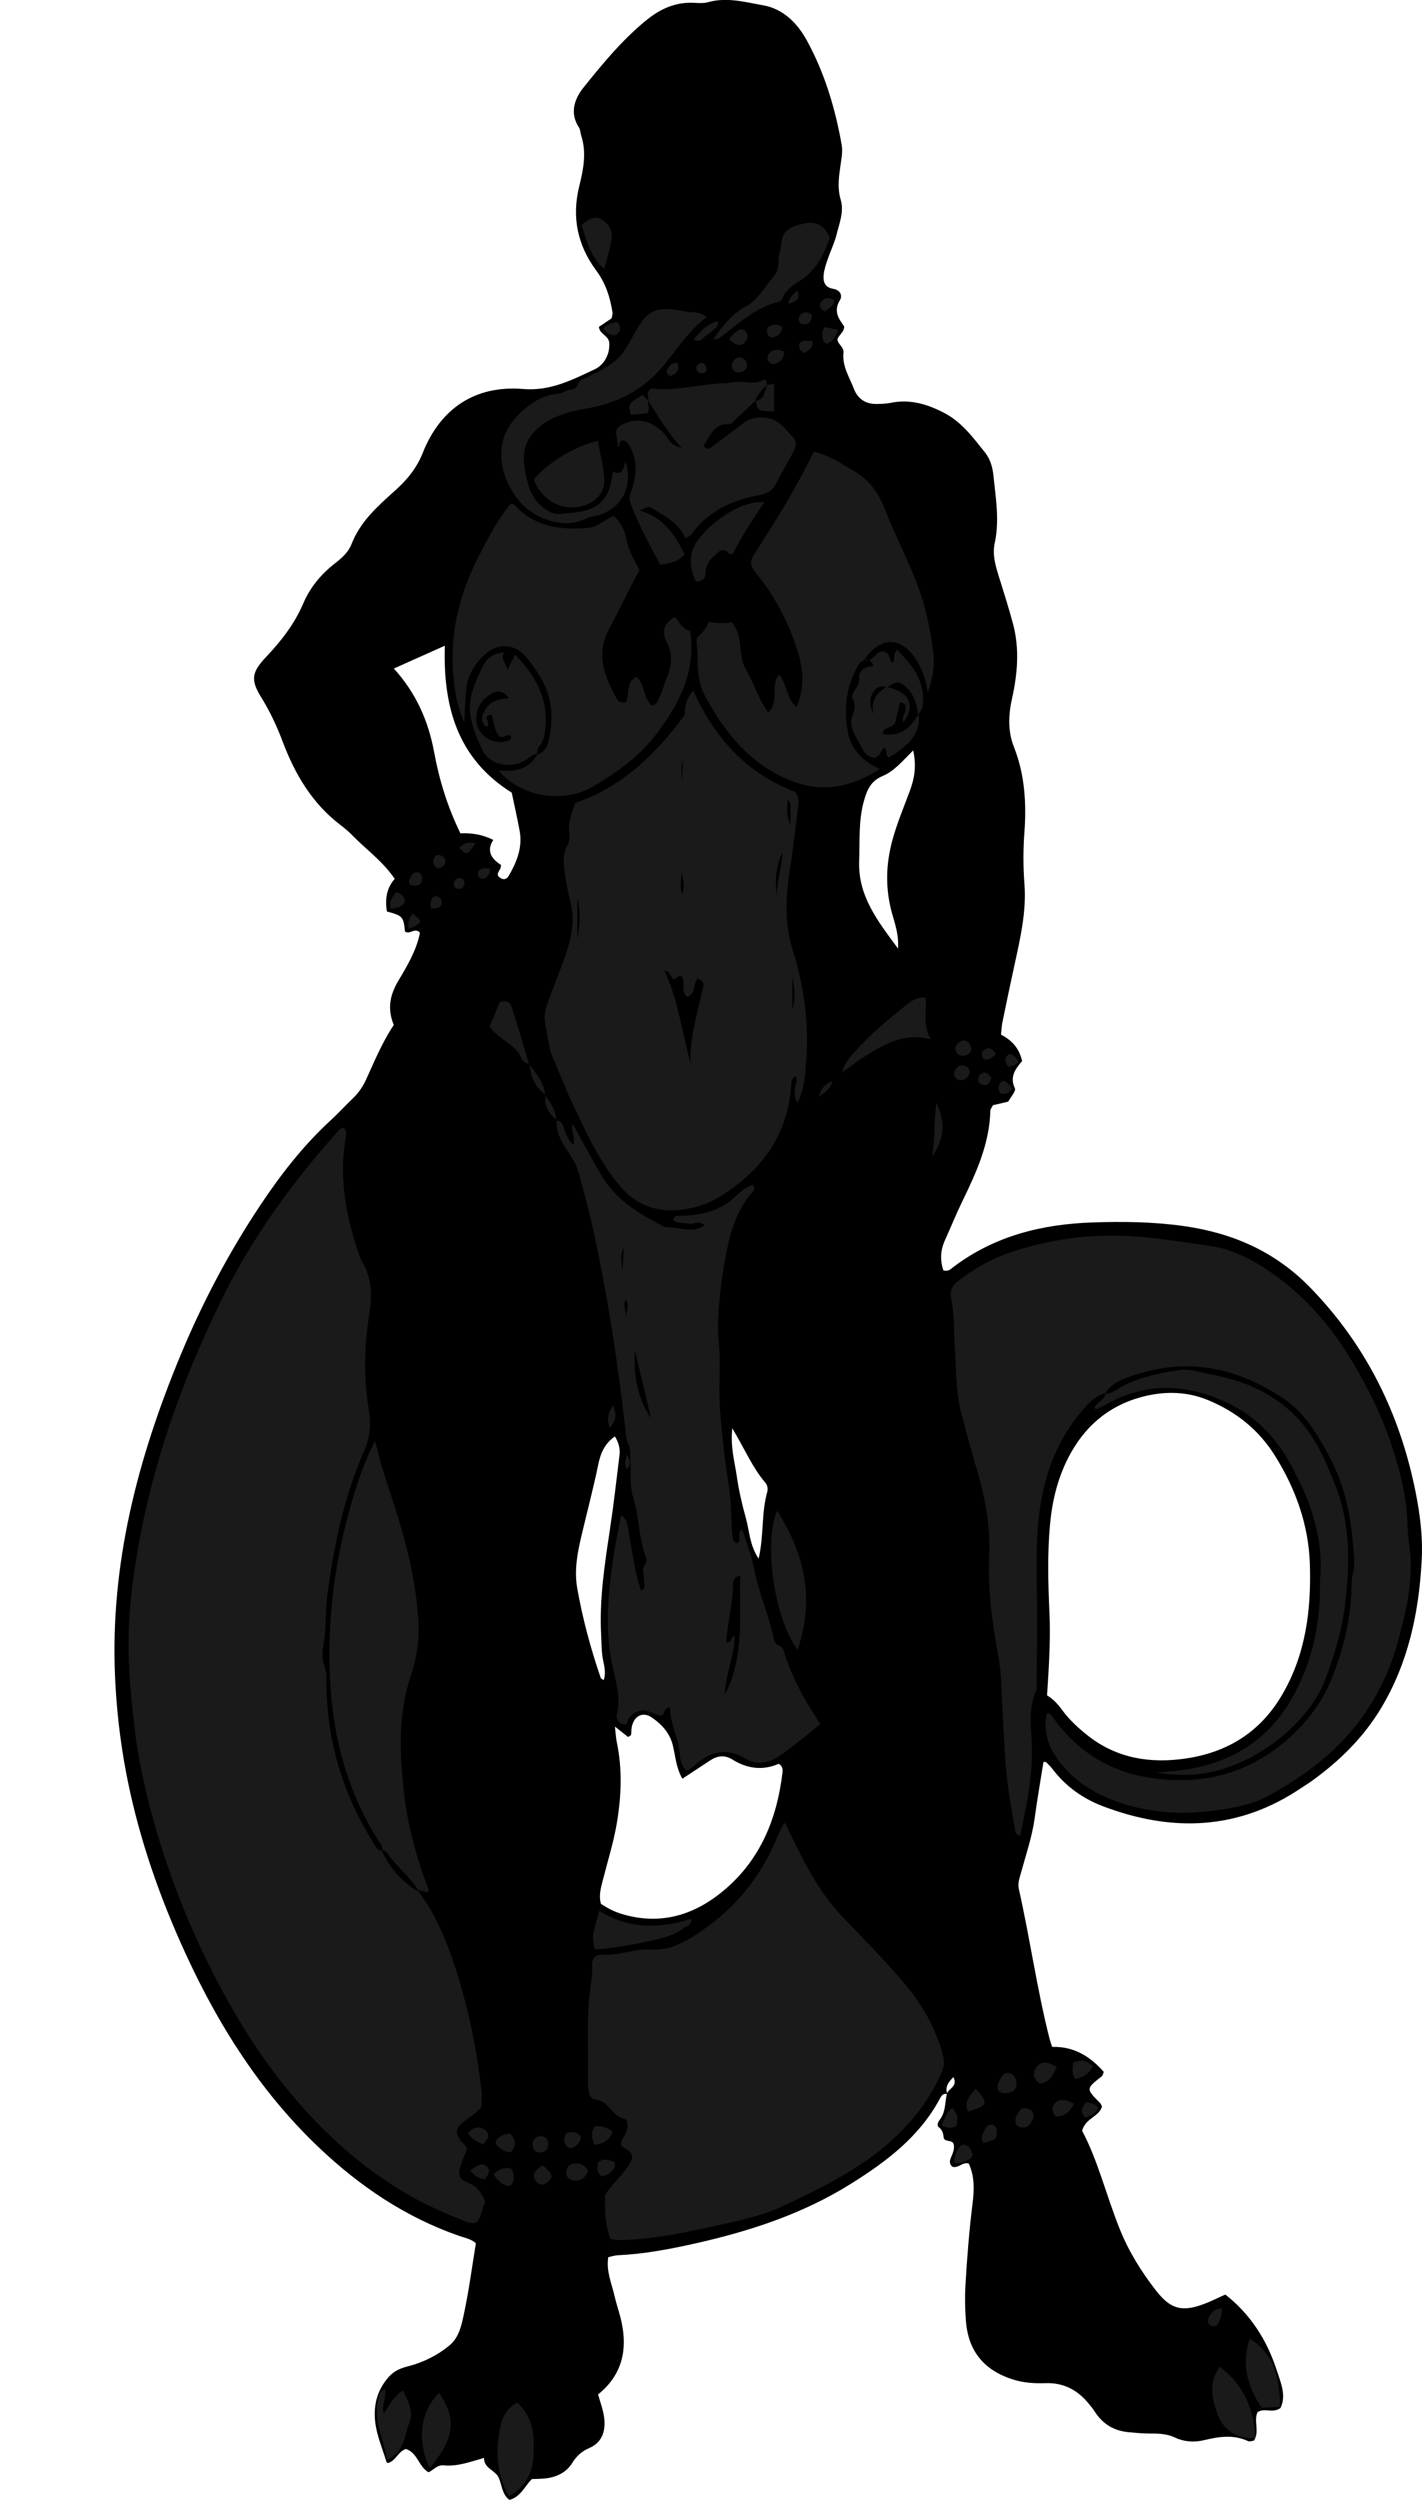 <?xml version="1.0" encoding="utf-8"?>
<!-- Generator: Adobe Illustrator 24.1.1, SVG Export Plug-In . SVG Version: 6.00 Build 0)  -->
<svg version="1.1" id="Layer_1" xmlns="http://www.w3.org/2000/svg" xmlns:xlink="http://www.w3.org/1999/xlink" x="0px" y="0px"
	 viewBox="0 0 716.03 1258.76" style="enable-background:new 0 0 716.03 1258.76;" xml:space="preserve">
<style type="text/css">
	.st0{fill:#1A1A1A;}
</style>
<g>
	<path d="M477.02,1054.44c-2.15-0.7-3.07,0.96-3.79,2.31c-10.3,19.19-26.95,31.68-44.89,42.89c-24.32,15.21-51.11,23.9-78.84,30.09
		c-12.64,2.82-25.37,5.22-38.36,5.82c-1.61,0.08-3.2,0.61-4.87,0.95c-1.1,7.19,1.77,13.36,3.22,19.75c0.96,4.21,2.45,8.3,3.39,12.51
		c3.21,14.39,0.47,27-11.72,36.88c1.18,4.31,2.95,8.57,3.21,13.31c0.35,6.43-1.92,11.17-7.71,13.7c-3.84,1.68-6.36,3.97-8.61,7.63
		c-2.82,4.58-7.83,7.02-13.37,7.63c-2.3,0.26-4.63,0.23-6.87,0.33c-3.64,3.67-5.52,8.82-11.25,10.51c-3.61-2.51-3.77-7.1-5.32-10.94
		c-1.7-4.21-7.57-4.66-7.52-10.23c-7.39,2.16-13.67,4.42-20.38,3.76c-3.31-0.33-5.19,2.54-7.61,3.48
		c-5.01-2.98-5.4-9.71-11.29-11.73c-3.9,1.1-5.12,5.97-9.08,7.09c-0.25-0.18-0.67-0.3-0.74-0.54c-2.36-7.82-5.85-15.33-5.92-23.77
		c-0.05-6.56,1.66-12.14,5.75-17.52c3.05-4.01,6.07-5.63,11.03-6.89c7.52-1.92,14.95-5.54,21.04-10.69
		c4.76-4.02,5.97-10.44,7.19-16.17c2.46-11.62,4-23.43,5.92-35.12c-2.49-2.19-5.51-2.68-8.3-3.64
		c-26.9-9.32-49.94-24.85-70.46-44.27c-31.22-29.55-53.16-65.45-70.38-104.45c-12.13-27.45-21.58-55.82-27.13-85.36
		c-2.94-15.66-4.72-31.46-5.43-47.47c-2.53-56.79,11.47-110.1,32.97-161.9c10.87-26.18,24.06-51.24,39.71-74.85
		c10.46-15.78,22.07-30.81,36.16-43.7c3.68-3.37,7.03-7.11,10.66-10.55c2.94-2.79,5.18-5.94,6.88-9.66
		c4.29-9.37,8.2-18.94,13.97-27.53c-3.28-8.13-2.1-14.92,2.48-22.59c4.39-7.35,9.01-15.15,10.7-23.86
		c-2.53-2.94-5.21,1.22-7.54-0.65c-0.71-7.42-1.19-7.96-9.12-10.05c-0.91-5.95-0.33-11.65,3.96-16.44
		c-6.06-8.92-14.33-14.72-21.25-21.82c-1.85-1.9-3.89-3.63-6-5.24c-14.29-10.86-22.97-25.57-29.18-42.06
		c-2.93-7.79-6.45-15.27-10.86-22.4c-5.39-8.72-4.72-12.56,2.61-20.31c7.59-8.01,14.23-16.56,18.63-26.86
		c3.44-8.04,8.95-14.72,15.93-20.15c3.42-2.65,6.75-5.54,8.37-9.73c4.39-11.32,13.17-19.08,21.84-26.86
		c6.03-5.4,10.94-11.27,13.99-18.98c8.89-22.45,26.46-34.26,50.63-32.24c13.67,1.14,24.65-4.62,35.93-9.88
		c4.36-2.03,7.62-6.9,7.41-13.04c-0.14-4.1-4.88-4.49-5.24-8.36c2.04-1.37,4.21-2.83,6.41-4.31c0.17-1.06,0.57-2.06,0.43-2.98
		c-1.16-7.63-3.47-14.73-8.2-21.11c-9.43-12.75-12.41-26.82-8.52-42.5c2.07-8.32,3.77-16.94,0.92-25.58
		c-0.41-1.26-0.34-2.78-1.03-3.82c-4.9-7.39-2.26-14.6,2.23-20.2c9.76-12.16,19.73-24.28,31.98-34.17
		c6.94-5.6,14.69-9.03,23.87-8.48c2.31,0.14,4.77,0.27,6.95-0.35c9.4-2.64,18.63,0,27.62,1.57c9.91,1.72,17.13,8.78,21.95,17.55
		c9.06,16.47,14.37,34.29,17.64,52.72c0.57,3.23-0.05,6.57-0.53,9.9c-0.85,5.86-1.75,11.74,0.04,17.77
		c1.77,5.96-0.69,11.82-2.1,17.56c-1.03,4.17-2.99,8.1-4.39,12.19c-0.86,2.5-1.72,5.05-2.06,7.65c-0.47,3.6,0.41,6.75,4.73,7.42
		c3.56,0.55,4.86,3.37,3.42,5.72c-3.37,5.49-0.63,9.4,2.13,13.15c0.1,3.08-2.68,4.14-3.35,6.57c0.08,2.56,3.34,3.75,3.01,6.86
		c-0.7,6.62,2.96,12.14,5.22,17.99c2.04,5.27,6,7.8,11.6,7.7c2.32-0.04,4.68-0.1,6.93-0.56c9.65-2.01,18.32,0.61,26.82,4.98
		c8.93,4.6,14.64,12.45,20.65,19.94c2.46,3.07,3.81,7.1,4.22,11.1c1.19,11.53,3.23,23,0.71,34.68c-1.29,5.97,0.56,11.86,2.37,17.62
		c2.38,7.61,4.78,15.22,6.85,22.92c3.36,12.52,2.28,25.17-0.47,37.53c-1.88,8.45-2.2,16.55,0.94,24.5
		c5.52,13.99,6.35,28.56,5.26,43.21c-0.64,8.64-0.63,17.1,0.03,25.72c1.05,13.7-2.01,27.08-4.92,40.4
		c-2.13,9.74-4.17,19.49-6.17,29.26c-0.39,1.92-0.46,3.9-0.71,6.24c5.33,2.78,9.13,6.72,10.63,13.29
		c-3.02,3.67-6.51,7.65-3.65,13.74c0.66,1.41-2.13,4.43-3.34,6.71c-2.56,0.6-5.13,1.2-7.68,1.8c-0.52,1.05-1.31,1.92-1.33,2.81
		c-0.41,16.44-6.98,30.94-14,45.35c-3.2,6.57-5.94,13.37-8.95,20.04c-2.28,5.06-2.32,10.08-0.73,14.95c2.6,0.76,3.77-0.69,5.02-1.64
		c20.73-15.71,44.7-21.63,70.09-22.48c15.27-0.51,30.55-0.35,45.81,1.8c24.83,3.5,46.25,12.84,64.05,31.22
		c26.73,27.61,43.43,60.28,51.71,97.39c2.88,12.91,4.91,26.22,4.21,39.54c-1.39,26.5-6.74,52-20.76,75.09
		c-8.79,14.47-20.55,26.01-34.14,35.86c-1.89,1.37-3.88,2.59-5.81,3.89c-31.6,21.31-65.15,22.32-99.82,9.16
		c-10.03-3.81-18.74-9.98-25.36-18.71c-0.98-1.3-2.2-2.42-3.37-3.57c-0.15-0.15-0.61,0.02-1.22,0.06
		c-1.47,9.3-3.11,18.66-4.39,28.06c-1.31,9.62-4.48,18.75-7.02,28.04c-0.7,2.57-1.6,4.99-0.97,7.78
		c5.61,24.96,9.12,50.36,15.4,75.18c0.32,1.26,0.78,2.48,1.37,4.34c10.91-0.33,19.21,4.78,26.01,12.61
		c-0.45,1.02-0.54,1.81-0.98,2.16c-8.05,6.3-8.05,6.28-0.94,13.43c0.45,0.45,0.66,1.15,1.02,1.8c-1.49,5.27-8.23,5.68-10.03,12.21
		c7.95,14.9,12.2,32.72,18.99,49.6c4.5,11.19,10.83,21.36,18.21,30.85c7.35,9.45,13.15,10.99,24.43,6.68
		c3.38-1.29,6.63-2.93,10.49-4.66c12.53,9.84,20.87,22.73,25.75,37.75c2.05,6.31,5.14,13.06,2.02,19.39
		c-4.02,2.87-8.02-0.31-11.55,2.11c-2.08,4.44,1.19,9.8-1.85,14.33c-0.95,0.1-2.12,0.6-2.88,0.24c-7.38-3.47-14.93-2.25-22.3-0.47
		c-5.18,1.25-10.19,0.73-14.6-1.36c-4.47-2.12-8.83-1.96-13.39-2.01c-3.31-0.04-6.61-0.34-9.91-0.66
		c-7.61-0.74-13.13-4.23-17.15-10.53c-0.89-1.4-1.98-2.68-3.03-3.97c-5.61-6.84-12.67-10.51-21.69-10.19
		c-5.66,0.2-11.19-0.17-16.74-1.97c-14.29-4.65-22.09-14.28-23.28-29.13c-0.48-5.96-0.61-12-0.27-17.97
		c0.8-13.91,1.89-27.8,3.62-41.64c0.81-6.55,1.05-13.28-1.88-19.79c-2.99-1.19-5.25,2.48-8.28,1.52c-1.97-1.61-1.25-3.48-0.45-5.35
		c0.8-1.84,1.53-3.7,1.12-5.76c-0.55-2.9-4.82-0.89-5.12-3.77c-0.22-2.08-0.63-3.65-2.45-5.02c-1.01-0.76-0.47-2.52,0.42-3.62
		c3.12-3.92,2.69-8.8,3.68-13.29c0.92-2.61,5.61-3.58,3.32-8.33C477.35,1048.53,475.79,1050.94,477.02,1054.44z M527.23,853.65
		c3.05,1.8,5.44,4.41,7.62,7.39c3.53,4.83,7.95,8.91,12.65,12.65c14.81,11.81,31.96,14.41,49.95,11.68
		c20.7-3.15,37.03-13.15,48.02-31.81c12.16-20.67,14.86-43.38,14.09-66.27c-0.65-19.31-7.09-37.61-17.6-54.36
		c-8.12-12.95-19.13-21.76-32.97-27.67c-9.53-4.07-19.33-4.83-29.31-2.95c-18.06,3.4-31.59,13.36-40.53,29.37
		c-6.25,11.19-9.29,23.42-10.44,36.08c-1.32,14.59-0.96,29.23-0.28,43.85C529.06,825.25,528.21,838.8,527.23,853.65z M309.64,869.36
		c0.44,3.84,0.51,5.83,0.92,7.76c2.85,13.52,2.34,27.01,0.09,40.55c-1.63,9.87-4.67,19.37-7.1,29.02
		c-0.97,3.85-2.17,7.62-0.94,11.95c1.67,0.98,3.32,2.1,5.09,2.95c1.79,0.86,3.66,1.6,5.56,2.17c19.7,5.86,36.89,0.38,51.9-12.49
		c17.83-15.29,26.07-35.62,28.81-58.5c0.19-1.57,0.29-3.35-1.84-4.69c-7.89,3.49-15.82,2.59-23.34-2.14
		c-3.86-2.42-7.57-1.94-11.21,0.46c-4.65,3.06-9.3,6.13-13.98,9.21c-3.18-5.53-3.46-11.29-4.79-16.73
		c-1.54-6.3-5.56-10.61-10.5-14.04c-4.6-3.2-9.03-0.94-10.19,4.7c-0.26,1.29-0.11,2.67-0.37,3.96c-0.08,0.41-0.88,0.68-1.48,1.1
		C314.55,873.23,312.79,871.84,309.64,869.36z M223.99,325.12c-8.91,3.99-17.1,7.66-25.67,11.5c11.25,12.38,17.42,26.52,20.29,42.13
		c2.59,14.07,6.75,27.58,13.23,40.86c5.62-0.27,11.06,0.54,16.55,3.29c-3.71,5.75-0.7,9.68,3.85,12.58
		c0.23,2.47-2.39,3.83-1.33,5.67c2.04,2.2,4.07,1.88,5.22-0.09c4.05-6.97,7.07-14.33,5.54-22.66c-1.2-6.49-2.67-12.94-3.99-19.28
		C230.36,382,223.04,355.84,223.99,325.12z M459.83,377.83c-5.48,5.49-9.66,10.53-15.47,12.94c-6.14,2.55-7.98,7.47-9.48,13.03
		c-2.63,9.77-1.9,19.77-2.26,29.71c-0.65,17.54,9.23,30.1,19.57,44.11c0.45-7.26-1.61-12.58-3.08-17.95
		c-3.32-12.16-3.1-24.19,0.17-36.36c2.34-8.7,5.85-16.94,8.95-25.35C460.46,391.91,461.54,385.83,459.83,377.83z M303.99,845.96
		c1.15-3.34,0.37-6.73-0.27-9.83c-0.89-4.3-0.79-8.55-1.02-12.84c-0.97-18.01,1.77-35.68,4.45-53.38
		c1.88-12.41,3.27-24.9,4.81-37.37c0.41-3.34-0.6-6.42-2.33-9.29c-5,3.46-7.17,8.25-8.37,14.07c-2.47,12-5.62,23.86-8.43,35.79
		c-2.06,8.74-3.77,17.5-2.17,26.57c2.71,15.37,6.75,30.37,11.81,45.11C302.62,845.26,303.4,845.53,303.99,845.96z M368.72,719.11
		c-0.98,9.63,1.2,16.7,2.22,23.84c1.03,7.19,2.65,14.35,4.61,21.35c1.84,6.55,1.91,13.76,6.45,20.5c2.71-11.76,1.33-22.9,4.31-33.48
		c0.46-1.63,0.19-3.45-0.92-4.75C378.89,738.98,375.06,729.73,368.72,719.11z"/>
	<path class="st0" d="M210.18,951.54c11.95,15.91,18.01,34.3,23.22,53.22c4.33,15.75,7.18,31.69,9.04,47.86
		c0.3,2.62,0.04,5.3,0.04,8.07c-2.4,3.28-5.95,5.22-9.05,7.66c-3.95,3.12-4.37,5.12-1.7,9.13c1.09,1.63,3.01,2.68,3.44,4.65
		c-1.02,2.53-2.11,4.91-2.94,7.37c-1.81,5.38-1.46,7.6,3.52,9.59c4.56,1.83,6.75,4.95,8.64,9.63c-1.81,2.98-1.67,7.24-4.45,10.41
		c-3.26,0.91-5.99-0.86-8.6-1.86c-22.94-8.79-43.23-21.77-61.37-38.38c-29.96-27.43-51.31-60.73-68.48-97.2
		c-10.09-21.44-18.25-43.55-24.54-66.28c-4.14-14.96-7.44-30.16-9.24-45.74c-1.64-14.22-3.04-28.37-2.99-42.68
		c0.05-15.67,1.96-31.14,4.61-46.54c7.5-43.52,22.15-84.66,41.37-124.29c15.64-32.25,36.4-60.96,60.32-87.5
		c0.38-0.42,1.17-0.48,2.06-0.83c1.82,1.87,1.11,4.29,0.78,6.33c-3.2,19.93,0.62,38.97,6.99,57.71c0.43,1.26,0.99,2.49,1.65,3.64
		c4.76,8.19,4.93,16.95,3.48,25.99c-2.59,16.19-2.92,32.38-0.24,48.65c1.13,6.85,0.65,13.54-2.37,20.36
		c-10.28,23.27-15.29,48.01-18.59,73.1c-1.08,8.19-0.35,16.54-1.92,24.76c-0.66,3.48-0.74,7.33,0.63,10.86
		c1.12,2.9,0.82,5.91,0.86,8.89c0.33,28.61,8.26,54.99,23.33,79.24c1.17,1.88,2.02,4.34,4.86,4.55l-0.33-0.39
		c3.59,8.67,9.66,15.22,17.36,20.37c0.22,0.15,0.64-0.01,0.97-0.02L210.18,951.54z"/>
	<path class="st0" d="M556.6,701.41c-5.37,1.54-8.85,5.54-12.25,9.58c-11.01,13.06-17.23,28.24-20.13,44.96
		c-3.21,18.51-2.08,37.13-1.98,55.75c0.07,12.97-0.17,25.94-0.27,38.91c-4.95,10.82-2.11,22.05-2.34,33.22
		c-0.27,13.5-2.94,27-6.02,40.62c-0.93-0.69-2.16-1.13-2.27-1.75c-2.21-12.74-4.55-25.46-5.27-38.4
		c-0.69-12.26-1.44-24.52-1.94-36.8c-0.19-4.66-0.62-9.23-1.47-13.83c-3.08-16.69-5.35-33.51-4.56-50.52
		c0.72-15.54-2.37-30.38-6.76-45.11c-2.56-8.59-4.85-17.26-7.16-25.92c-2.85-10.68-2.62-21.72-3.36-32.61
		c-0.59-8.6-0.09-17.27-1.89-25.79c-0.75-3.57,0.3-6.25,3.37-8.63c8.48-6.58,17.75-11.71,27.88-15c22.38-7.27,45.25-9.54,68.75-6.88
		c10.23,1.16,20.38,2.61,30.56,4.15c10.85,1.64,20.26,6.44,29.06,12.34c17.62,11.82,31.27,27.37,42.22,45.59
		c8.61,14.34,15.81,29.25,20.85,45.12c3.82,12.02,6.8,24.3,7.1,37.07c0.11,4.62,0.8,9.24,1.27,13.85
		c1.56,15.21-1.96,29.85-5.81,44.25c-5.59,20.9-15.94,39.39-31.71,54.51c-10.39,9.96-22.26,17.94-34.91,24.68
		c-6.49,3.46-13.85,4.95-20.97,6.13c-17.81,2.96-35.66,2.62-52.96-3.34c-10.78-3.72-20.58-9.29-28.15-18.04
		c-6.55-7.57-10.54-16.12-8.43-26.57c2.02-0.63,2.65,1.14,3.57,2.41c12.32,17.05,29.09,27.13,49.72,29.96
		c13.17,1.81,26.42,1.34,39.44-2.92c21.76-7.13,41.88-25.44,50.47-46.46c6.48-15.87,10.33-32.2,10.36-49.41
		c0.01-3.26,1.47-6.55,1.31-9.79c-0.93-18.65-3.58-36.87-12.73-53.68c-5.94-10.92-12.08-21.55-22.62-28.67
		c-22.01-14.86-45.83-20.7-71.87-13.09c-6.8,1.99-14.02,3.96-18.45,10.47L556.6,701.41z"/>
	<path class="st0" d="M289.58,404.34c23.46-8,40.55-24.41,55.42-44.66c-0.54-3.67,0.7-7.9,4.06-12.04
		c10.76,24.19,27.37,42.09,51.31,51.06c1.98,2.61,1.82,4.7,1.59,6.62c-1.31,10.87-2.52,21.76-4.24,32.56
		c-2.21,13.86-2.78,27.29,1.61,41.13c5.64,17.79,8.01,36.33,6.62,55.09c-0.5,6.83-0.75,13.83-4.34,21.16
		c-1.88-2.63-1.4-4.71-1.36-6.77c0.04-2.17,1.49-4.27,0.41-6.57c-2.44,1.09-2.17,3.35-2.31,5.2c-1.94,24.87-15.09,42.47-35.68,55.3
		c-5.75,3.58-12.2,5.73-18.68,6.61c-12.11,1.64-22.87-1.53-31.31-11.28c-10.61-12.25-17.13-26.8-24-41.16
		c-4-8.37-7.2-17.13-10.92-25.65c-1.09-2.51-1.3-5.1-1.81-7.7c-2.37-12.12-2.32-12.04,0.59-20.35c3.62-10.33,8.38-20.25,10.79-31.04
		c1.26-5.65,1.42-11.11,0.11-16.72c-1.14-4.84-2.27-9.71-2.91-14.63c-0.64-4.89-1.55-9.93,1.06-14.63c1.19-2.14,1.36-4.53,1.05-6.81
		C285.95,413.92,287.96,409.45,289.58,404.34z M334.6,488.72c6.92,15.04,8.89,31.14,13.15,46.79c-0.54-11.08,2.36-21.6,4.82-32.19
		c0.52-2.26,1.16-4.49,1.57-6.77c0.36-1.98-0.99-2.99-2.88-3.9c-2.23,2.7-0.82,7.91-5.25,9.3c-3.65-3.05-0.55-7.38-2.74-10.2
		c-2.03-1.22-2.69,1.87-4.44,1.1C337.46,491.64,337.55,489.09,334.6,488.72z M391.49,452.7c-1.1-7.68,2.16-14.83,2.5-23.6
		C390.12,437.62,390.17,445.18,391.49,452.7z M290.7,472.98c1.1-6.72,1.95-13.71,0-20.63C290.7,459.23,290.7,466.1,290.7,472.98z
		 M343.14,400.65c-0.11-5.92,0.93-12.03,0.53-18.16C342.39,388.45,344.11,394.53,343.14,400.65z M398.97,508.65
		c1.61-5.63,1.33-11.11,0-16.56C398.97,497.61,398.97,503.13,398.97,508.65z M343.36,450.15c2.38-5.38-0.93-10.25,0.08-14.37
		C343.77,439.92,341.87,444.72,343.36,450.15z M398.04,415.22c0-2.24,0.14-4.5-0.04-6.73c-0.16-1.84,0.95-4.01-1.48-5.75
		C396.44,407.09,395.9,411.17,398.04,415.22z"/>
	<path class="st0" d="M395.29,917.78c6.34,13.24,12.42,26.16,20.92,37.78c2.37,3.25,4.9,6.26,7.64,9.16
		c10.27,10.85,20.87,21.43,30.58,32.76c9.31,10.86,16.6,23.06,20.32,37.18c0.91,3.46,0.74,5.94-0.78,9.3
		c-10.31,22.8-27.8,38.66-48.82,50.99c-10.01,5.87-20.49,11-31.02,15.89c-10.58,4.92-22.05,7.31-33.39,9.79
		c-14.57,3.19-29.16,6.39-44.15,7.13c-2.99,0.15-5.91,0.38-9.2-0.46c-2.78-7.33-2.86-14.87-2.74-22.14
		c4.44-6.84,11.17-11.66,13.78-18.66c-0.44-4.1-3.81-4.27-5.75-6.31c0.12-0.77,0.06-1.79,0.45-2.6c0.99-2.08,2.68-3.82,2.82-6.3
		c0.1-1.74-0.12-4.24-1.46-4.46c-6.33-1.05-7.82-8.98-14.39-9.62c-2.65-0.26-3.57-2.7-3.85-5.18c-0.11-0.99-0.2-1.99-0.18-2.99
		c0.24-14.31-0.63-28.63,0.58-42.93c0.48-5.61,1.88-11.13,1.51-16.84c-0.21-3.24,2.19-5.35,4.95-5.09
		c8.41,0.8,16.11-3.13,24.67-2.54c10.66,0.73,19.79-5.29,28.15-11.31c16.58-11.94,28.45-27.73,36.06-46.72
		c0.61-1.53,1.39-3,2.12-4.48C394.25,918.87,394.53,918.65,395.29,917.78z"/>
	<path class="st0" d="M280.06,564.32c2.05-0.2,3.06,1.18,3.61,2.75c1.07,3.07,1.75,6.29,4.97,9.38c1.28-4.05-1.39-7.08-0.26-10.6
		c2.94,5.36,5.84,10.74,8.83,16.07c2.27,4.05,4.47,8.15,7,12.03c7.51,11.52,19.02,17.98,30.83,24.02
		c6.48-0.24,13.15,3.18,19.66-0.85c-2.49-3.05-5.39-0.41-7.98-0.95c-2.53-0.53-5.29,0.02-7.59-1.69c-0.05-2.53,1.89-2.2,3.41-2.34
		c1.32-0.12,2.67,0,3.99-0.12c8.76-0.8,16.94-2.98,23.53-9.37c2.6-2.52,5.38-4.94,8.97-6.09c2.04,2.39-0.44,3.79-1.41,5.04
		c-8.78,11.16-11.21,24.56-13.46,37.95c-1.32,7.83-2,15.78-2.53,23.71c-0.31,4.62,0.09,9.31,0.44,13.95
		c0.81,10.63-0.25,21.31,0.45,31.89c0.92,13.89,2.75,27.75,4.8,41.54c1.04,6.96,0.7,13.91,1.39,20.84c0.22,2.17-0.24,4.64,2.55,5.59
		c2.38-1.8-0.07-4.63,1.64-6.5c0.36-0.43,0.93-0.28,1.19,0.58c1.98,6.31,4.49,12.52,5.7,18.98c2.15,11.49,7.01,22.15,9.51,33.5
		c0.39,1.76,0.59,4.1,2.9,4.89c2.28,0.78,2.54,3.03,3.09,4.76c3.58,11.18,9.08,21.38,15.47,31.15c0.7,1.07,1.36,2.17,2.27,3.63
		c-6.26,5.36-12.56,10.22-18.82,14.91c-5.12,3.83-11.81,6.73-18.64,2.6c-9.81-5.93-18.36-3.61-26.26,3.72
		c-0.73,0.67-1.59,1.21-2.42,1.75c-0.26,0.17-0.63,0.15-1.45,0.32c-4.16-4.26-2.62-10.42-4.42-15.52
		c-1.84-5.19-3.46-10.48-3.67-16.08c-3.38,0.38-2.31,2.77-4.05,4.01c-3.44,0.13-6.69-3.33-10.85-2.39c-4,0.9-6.22,3.42-7.02,7.03
		c-4.24-0.17-5.39-2.88-4.76-5.54c2.08-8.81-0.88-16.98-2.55-25.31c-3.73-18.6-1.76-37.07,1.07-55.52
		c0.95-6.2,2.29-12.34,3.55-19.07c2.5,1.53,3.05,3.51,3.42,5.74c1.25,7.53,2.51,15.06,3.95,22.56c0.62,3.2,1.7,6.31,2.63,9.67
		c2.9-1.46,1.44-3.51,1.57-5.18c0.22-2.84-1.7-5.82,0.91-8.56c0.6-0.63,0.23-2.59-0.19-3.75c-3.47-9.41-3.12-19.58-6.15-29.17
		c-1.93-6.09-1.14-13.07-1.4-19.65c-0.1-2.63,0.1-5.07-1.16-7.7c-1.24-2.58-1.27-5.79-1.61-8.76c-3.33-29.34-7.68-58.5-13.56-87.46
		c-2.78-13.68-6.02-27.16-9.91-40.54c-0.94-3.24-2.31-6.07-4.25-8.86c-3.58-5.16-7.09-10.49-6.69-17.26L280.06,564.32z M365,853.21
		c10-18.99,7.18-39.48,7.73-59.91c-2.87,0.68-3.58,2.47-3.59,3.94c-0.05,10.02-2.91,19.8-3.41,29.82c3.18,0.04,1.94-3.01,4.27-3.38
		C369.76,833.85,365.22,843.2,365,853.21z M327.86,714.14c-2.73-11.39-5.46-22.79-8.19-34.18
		C319.01,692.17,320.75,703.8,327.86,714.14z M314.14,627.98c-2.93,5.79,0.02,10.37-0.79,13.93
		C313.54,638.65,313.77,634.53,314.14,627.98z M315.49,662.93c-0.22-2.81,1.65-5.77-0.51-8.69
		C313.78,657.45,314.97,660.21,315.49,662.93z"/>
	<path class="st0" d="M435.29,332.47c-1.43,0.25-2.35,1.23-3.03,2.38c-6.24,10.51-7.51,21.9-5.35,33.68
		c1.61,8.77,7.23,14.66,16.14,18.69c-14.72,9.37-29.15,12.08-44.95,5.79c-20.37-8.11-33-23.99-43.03-42.45
		c-3.56-6.55-3.98-14.02-3.79-21.26c0.07-2.66-0.92-5.18-0.3-8.2c2.18-1.96,4.42-4.34,5.98-7.91c3.79,0.41,7.66,1.09,11.47,0.08
		c6.29,7.1,2.82,16.51,7.18,23.88c3.94,6.67,6.04,14.41,11.22,21.55c5.99-5.6,0.85-13.38,5.35-19.04c4.28,4.5,3.59,11.77,8.81,16.4
		c4.86-10.78,3.21-20.74-0.1-30.48c-4.63-13.63-11.27-26.28-20.52-37.38c-2.56-3.07-2.78-5.74-0.69-8.98
		c10.79-16.68,21.24-33.56,30.09-51.73c7.96,1.75,14.2,6.13,20.71,9.99c7.16,4.25,11.68,10.36,14.75,18.13
		c5.6,14.2,12.82,27.72,17.9,42.16c3.43,9.75,5.31,19.85,6.74,30c0.92,6.54,0.03,13.12-2.68,20.82c-1.07-6.89-3.08-12.11-6.17-16.87
		c-7.46-11.49-18.1-11.2-25.92,0.7L435.29,332.47z"/>
	<path class="st0" d="M270.32,379.94c3.28-0.8,4.99-3.19,5.73-6.2c2.6-10.6,2.43-20.93-2.85-30.88c-2.21-4.16-4.97-7.88-7.84-11.53
		c-5.57-7.07-14.17-7.97-20.91-2.02c-5.39,4.75-9.04,10.65-9.71,17.99c-0.43,4.8-0.6,9.63-0.99,16.39
		c-4.22-9.69-5.16-18.12-5.69-26.66c-1.27-20.5,3.99-39.5,13.29-57.52c4.57-8.86,9.17-17.72,15.59-25.68
		c1.88-0.61,2.85,1.22,3.82,2.16c10.04,9.66,22.31,10.82,35.31,9.83c5-0.38,8.23-4.14,12.98-6.08c3.13,2.89,5.35,6.72,6.11,10.7
		c1.15,6.03,3.87,11.21,6.89,16.57c-5.3,9.58-9.88,19.53-15.06,29.04c-7.22,13.27-2.74,24.17,3.39,35.51
		c0.86,1.58,2.05,2.53,4.66,2.01c2.38-3.61-0.37-9.98,5.47-12.82c4.29,3.74,3.16,10.6,7.7,14.43c2.83-0.31,3.3-2.91,4.19-4.82
		c1.26-2.7,1.94-5.65,3.08-8.41c2.5-6.06,3.66-12.15,0.41-18.27c-2.82-5.32-1.89-9.56,3.78-13.02c2.52,2.22,3.77,6.42,7.83,6.94
		c3.12,20.63-5.56,36.95-16.99,51.99c-8.53,11.23-19.89,19.46-32.13,26.53c-15.78,9.12-36.97,4.43-47.32-8.13
		c8.22,0.58,15.52-0.45,19.61-8.42L270.32,379.94z"/>
	<path class="st0" d="M192.56,931.92c0.29-2.6-1.52-4.3-2.72-6.24c-16.2-26.12-23.05-54.74-23.88-85.26
		c-0.83-30.56,3.67-60.23,12.71-89.29c2.53-8.14,5.4-16.2,10.18-25.72c1.59,6.02,2.53,10.29,3.85,14.44
		c5.23,16.4,10.94,32.67,14.35,49.59c1.84,9.11,3.2,18.3,3.66,27.61c0.45,9.07-0.88,17.96-3.76,26.48
		c-6.68,19.78-5.71,39.94-3.4,60.15c1.78,15.57,5.94,30.61,11.33,45.31c0.44,1.2,1.43,2.32,0.57,3.86
		c-1.74-0.43-3.51-0.87-5.29-1.31l0.39,0.34c-4.03-6.99-10.72-11.79-15.22-18.4c-0.74-1.08-1.67-1.95-3.12-1.95L192.56,931.92z"/>
	<path class="st0" d="M380.48,201.64c-3.36,3.19-6.7,6.4-10.08,9.56c-0.97,0.9-2.12,2.45-3.09,2.37c-8.2-0.65-9.48,6.42-13.15,10.72
		c1.55,2.42,3.05,1.63,4.39,0.63c5.6-4.13,11.05-8.48,16.75-12.46c5.29-3.69,13.64-2.87,18.28,1.6c2.38,2.29,4.51,4.85,6.75,7.29
		c0.74,2.03,0.27,4.01-0.65,5.77c-2.94,5.58-6.14,11.03-9.03,16.64c-1.87,3.63-4.68,4.87-8.65,5.62
		c-13.26,2.52-25.15,7.79-33.45,19.16c-0.57,0.77-1.43,1.34-2.19,1.95c-0.24,0.19-0.62,0.21-1.33,0.44
		c-3.13-7.47-10.05-10.94-16.53-14.91c-1.84-1.13-2.02-1.03-6.34,1.03c11.74,3.35,17.69,11.98,22.52,22.07
		c-3.37,3.98-7.51,4.61-12.24,5.21c-5.45-10.23-11-20.28-15.04-31.11c-1.1-2.94,0.28-5.17,1.05-7.63c2.29-7.28,2.34-14.37-1.55-21.2
		c-0.84-1.48-1.76-2.75-3.49-2.64c-1.94,0.48-1.11,2.33-1.98,3.24c-0.12-0.08-0.36-0.19-0.35-0.25c0.49-3.63-3.2-8.21,1.84-10.77
		c5.23-2.65,10.8-3.19,16.09,0.03c2.84,1.73,5.44,3.83,7.2,6.78c1.58,2.65,4.05,4.03,7.15,4.74c-6.94-7.02-11.55-15.59-16.96-23.59
		l0.33,0.36c-0.06-1.93-1.51-3.84,0.35-6.04c0.14-0.08,0.75-0.77,1.26-0.7c12.52,1.58,24.65-2.4,37.04-2.61
		c2.29-0.04,4.58-0.77,6.86-0.72c4.08,0.09,8.11,1.39,12.13-0.96c1.14-0.67,1.95,1.21,1.87,2.65l0.24-0.28
		c-2.68,2.33-5.03,4.91-6.28,8.31C380.21,201.94,380.48,201.64,380.48,201.64z"/>
	<path class="st0" d="M556.23,701.77c3.62,0.19,6.14-2.33,9.01-3.83c8.99-4.67,18.72-6.59,28.56-8.11c5.4-0.84,10.53,1.23,15.7,2.17
		c17.38,3.18,33.09,9.84,45.13,23.49c8.31,9.42,13.18,20.74,17.7,32.17c7.57,19.09,7.46,39.04,5.13,59.01
		c-1.59,13.56-5.38,26.53-10.31,39.38c-9.02,23.55-41.57,49.27-73.64,47.55c-3.9-0.21-7.79-0.37-11.69-1.21
		c7.28-0.3,14.45-0.97,21.5-2.57c20.9-4.74,36.7-16.14,47.37-34.98c9.6-16.95,13.69-35.11,13.97-54.35c0.02-1.67-0.12-3.34,0.03-5
		c1.95-21.46-5.03-40.57-15.22-58.91c-7.5-13.5-17.86-23.95-31.92-30.47c-20.55-9.52-40.98-10.23-61.12,1.33
		c-1.42,0.81-2.96,1.42-4.48,2.05c-0.18,0.07-0.55-0.32-0.89-0.53c0.98-3.15,5.43-3.79,5.54-7.56L556.23,701.77z"/>
	<path class="st0" d="M308.56,237.54c5.78,2.23,5.18-2.52,6.5-5.23c3.77,13.21-2.05,23.92-14.68,27.38c-1.59,0.44-3.4,0.41-4.8,1.17
		c-11.71,6.34-27.3-0.17-34.09-8.53c-5.85-7.21-9.3-15.46-9.05-24.75c0.22-8.4,4.59-15.25,10.62-20.71c4.42-4,9.56-7.21,15.66-8.36
		c1.96-0.37,4.2-0.38,5.77-1.4c2.06-1.33,5.58-0.41,6.3-3.24c0.79-3.09,3.53-2.91,5.38-4.09c2.5-1.6,5.38-2.62,7.94-4.14
		c2.28-1.35,4.46-2.92,6.46-4.65c1.48-1.28,2.75-2.87,3.86-4.5c1.49-2.19,2.8-4.5,4.05-6.83c7.49-13.96,11.22-15.85,27.3-12.74
		c3.07,0.59,6.62-0.33,10.06,2.82c-10.45,7.66-16.47,18.96-25.07,28.01c-9.43,9.93-21.41,15.42-34.88,17.83
		c-7.17,1.29-14.27,2.78-20.67,6.78c-8.48,5.29-12.72,12.43-11.15,22.52c1.23,7.94,2.83,15.72,9.86,20.98
		c2.76,2.06,5.57,3.51,9.18,2.82c1.95-0.38,3.97-0.35,5.95-0.56C301.77,256.76,307.08,251.36,308.56,237.54z"/>
	<path class="st0" d="M270.69,379.57c-2.53,0.06-4.06,1.93-6.01,3.14c-7.3,4.55-18.14,2.64-21.76-4.99
		c-4.46-9.41-8.59-19.46-4.84-30.34c1.57-4.55,3.4-9.09,5.81-13.23c2.05-3.53,5.65-5.43,10.13-5.67c-2.67,3.47,1.42,5.47,1.3,9.1
		c1.51-2.97,2.67-5.24,4.07-8c9.4,9.91,16.03,20.48,15.39,34.5c-0.2,4.4-0.5,8.53-3.51,12.1c-0.75,0.89-0.66,2.48-0.95,3.75
		L270.69,379.57z M256.2,351.48c-2.41-3.37-5.21-4.25-8.46-2.37c-4.85,2.79-7.83,6.97-7.92,12.78c-0.13,8.26,8.68,14.05,16.55,10.84
		c0.7-0.28,1.63-1.24,0.5-2.54c-1.74-0.48-3.43,1.77-5.38,0.58c-2.78-3.18-2.74-7.62-4.01-10.93c-5.71,0.76,0.86,4.77-2.69,6.11
		c-2.81-2.46-2.53-5.15-0.82-7.96C246.75,353.44,248.76,352.34,256.2,351.48z"/>
	<path class="st0" d="M462.53,359.48c1.23,8.26-3.43,13.81-9.31,18.19c-1.67,1.25-3.66,2.62-5.63,3.68c-2-0.91-0.55-3.01-2.1-4.95
		c-2.04,1.15-2.13,4.51-5.2,5.12c-5.21-0.34-6.33-5.43-8.66-9.29c-2.11-3.49-3.85-7.33-2.61-11.33c0.91-2.96,2.32-5.07,0.48-8.59
		c-1.85-3.54,3.58-6.28,3.11-10.73c-0.42-4.01,3.14-6.04,7.32-6.2c-1.16-2.25-2.13-3.92-4.63-2.91l-0.19-0.06
		c4.39,1.12,5.71-4.33,9.45-4.43c3.55,0.46,3.16,3.92,4.63,5.91c2.04-1.68,0.06-4.66,2.68-6.77c3.28,4,7.26,7.6,9.6,12.06
		c2.76,5.26,4.2,11.28,2.84,17.42c-0.26,1.18-1.34,2.18-2.04,3.26c-0.61-5.59-2.2-10.75-6.72-14.53c-2.98-2.49-4.24-2.35-8.85,0.81
		c-2.4-0.95-4.51-0.64-6.26,1.38c-3.18,3.67-2.53,7.7-0.55,12.25c-1.6-6.75,1.44-10.89,6.61-13.87c11.31,2.33,14.71,9,8.43,17.83
		c-0.95-2.47,0.59-4.04,0.99-5.77c0.51-2.17,0.09-3.97-2.71-4.33c-0.73,3.21-1.6,6.42-2.27,9.57c-0.85,3.98-6.3,2.04-6.53,6.44
		C453.33,371.12,458.58,366.5,462.53,359.48z"/>
	<path class="st0" d="M358.95,170.96c5.1-7.03,9.59-12.88,16.65-16.72c6.15-3.34,9.63-9.96,14.11-15.26
		c1.66-1.96,2.35-4.76,2.3-7.51c-0.05-3.03,1.22-5.92,1.41-8.78c0.49-7.59,5.93-8.86,11.5-10.14c6.09-1.4,10.33,0.99,12.86,7.15
		c-2.85,8.77-7.06,16.68-15.46,22c-3.25,2.06-6.74,4.35-8.22,8.37c-0.35,0.96-0.92,1.64-2.02,1.9
		c-12.06,2.93-20.68,11.46-30.21,18.52C361.45,170.81,360.71,170.7,358.95,170.96z"/>
	<path class="st0" d="M301.06,221.95c1.16,6.77,3.15,13.52,3.21,20.28c0.04,4.91-3.15,9.34-8.2,11.56c-8.55,3.77-18.36,1.17-24-6.4
		c-1.38-1.85-2.91-3.66-3.1-6.11C275.39,233.22,289.59,224.56,301.06,221.95z"/>
	<path class="st0" d="M391.33,760.63c14.12,22.45,18.88,44.92,10.26,70.07C389.71,814.59,384.39,776.26,391.33,760.63z"/>
	<path class="st0" d="M260.45,1209.79c8.57,7.73,8.68,17.35,8.17,26.97c-0.46,8.57-4.06,15.53-12.38,20.17
		c-5.58-9.92-6.65-20.42-5.04-30.82C252.08,1220.36,253.13,1213.49,260.45,1209.79z"/>
	<path class="st0" d="M384.9,252.88c-6.2,8.92-11.42,17.15-15.82,25.86c-2.82,1.43-2.25-3.16-6.83-1.25
		c-1.98,2.27-7.32,4.95-7.08,11.91c0.06,1.77-1.75,3.53-4.78,3.38c-2.48-5.2-3.59-11.24-1.35-16.63
		C352.84,267.02,370.95,251.7,384.9,252.88z"/>
	<path class="st0" d="M466.07,502.38c0.71,6.83-1.59,13.85,2.61,20.9c-14.3-3.66-24.66,3.26-35.05,9.83
		c-3.29,2.08-6.16,4.82-9.78,6.78c1.58-5.04,5.13-8.78,8.48-12.43c7.17-7.82,15.44-14.51,23.69-21.14
		C458.77,504.1,461.78,501.76,466.07,502.38z"/>
	<path class="st0" d="M632.1,1227.68c-10.92,0.23-16.51-4.9-19.36-13.07c-2.6-7.47-4.04-15.16,1.38-22.97
		C626.43,1201.03,631.37,1212.84,632.1,1227.68z"/>
	<path class="st0" d="M301.73,962.17c15.16,9.24,30.53,9.07,46.29,3.96c0.56,3.03-1.77,3.39-3.15,4.34c-1.9,1.3-3.9,2.49-5.97,3.47
		c-6.09,2.87-31.97,7.73-39.41,7.51C298.02,975.21,298.02,975.21,301.73,962.17z"/>
	<path class="st0" d="M644.49,1211.88c-3.48,0.17-6.07,0.29-9.22,0.44c-6.96-10.47-10.33-21.44-6-34.8
		C641.98,1185.67,644.47,1197.57,644.49,1211.88z"/>
	<path class="st0" d="M221.11,1204.94c8.99,12.82,7.73,22.97-4.71,37.83C209.74,1228.97,211.6,1214.03,221.11,1204.94z"/>
	<path class="st0" d="M194.8,1238.69c-1.25-9.94-6.19-18.3-4.83-27.83c0.28-1.96,0.57-3.94,1.16-5.82c0.23-0.72,1.31-1.18,2.59-2.25
		c1.28,4.49-1.98,8.24-0.42,12.5c2.69-4.11,4.69-8.55,9.59-11.64c2.84,5.41,5.37,10.75,3.26,16.13
		C203.65,1226.24,203.82,1234.54,194.8,1238.69z"/>
	<path class="st0" d="M266.55,535.6c-3.69-0.23-4.13-3.97-5.83-6.03c-4.01-4.85-10.24-7.04-14.19-12.73
		c1.65-3.93,3.39-8.1,5.07-12.11c2.84-1.24,5.15-0.41,5.95,2.03c3.12,9.61,5.91,19.33,8.82,29L266.55,535.6z"/>
	<path class="st0" d="M292.88,113.38c3.78-3.42,6.95-5.03,10.66-2.5c3.62,2.46,5.15,6.1,4.3,10.38c-0.89,4.44-2.18,8.79-3.55,14.16
		C297.04,129.18,295.45,121.18,292.88,113.38z"/>
	<path class="st0" d="M469.34,582.65c1.43-8.41,0.8-17.09,2.18-27.61C476.26,565.85,475.54,572.68,469.34,582.65z"/>
	<path class="st0" d="M386.25,193.9c0.93-0.19,1.87-0.39,3.51-0.73c0,4.71,0,9.31,0,13.94c-8.13-0.13-8.13-0.13-9.29-5.48l-0.27,0.3
		c5.04-0.54,4.63-5.21,6.28-8.31L386.25,193.9z"/>
	<path class="st0" d="M532.09,1040.77c-1.98,4.64-3.99,7.83-8.54,8.31c-3.3-2.35-3.87-5.46-1.49-8.41
		C524.93,1037.14,528.33,1038.55,532.09,1040.77z"/>
	<path class="st0" d="M326.41,201.93c-0.32,1.94,0.94,3.93-0.42,6.17c-2.62,0.24-5.47,0.49-8.33,0.75
		c-1.45-5.49-1.45-5.49,6.01-10.05c0.97,1.11,2.02,2.3,3.06,3.49C326.74,202.29,326.41,201.93,326.41,201.93z"/>
	<path class="st0" d="M502.54,1052.57c-0.6-2.05-0.03-3.87,1.05-5.61c1.04-1.69,2.01-3.55,4.43-3.15c2.74,0.46,3.67,2.59,3.84,5.01
		c0.19,2.66-1.27,4.32-3.85,4.89C506.05,1054.14,504.09,1054.24,502.54,1052.57z"/>
	<path class="st0" d="M296.1,1092.96c-1.42,3.72-3.63,5.29-7.09,4.93c-2.28-0.24-3.86-1.57-3.87-3.72c-0.01-2.41,1.15-4.58,3.99-4.8
		C291.91,1089.15,294.4,1089.85,296.1,1092.96z"/>
	<path class="st0" d="M511.53,1069.51c-0.8-2.35,0.43-4.48,1.57-6.36c1.14-1.88,3.29-2.13,5.28-1.1c1.65,0.85,2.27,2.5,1.92,4.2
		c-0.25,1.22-1.02,2.4-1.78,3.43c-0.82,1.11-2.09,1.52-3.5,1.55C513.59,1071.28,512.47,1070.77,511.53,1069.51z"/>
	<path class="st0" d="M491.3,1051.66c6.65,7.38,6.18,8.58-3.86,11.51C485.18,1058.39,488.17,1055.46,491.3,1051.66z"/>
	<path class="st0" d="M299.32,1079.95c-1.55-3.66-1.82-6.4,0.19-9.36c3.16-0.38,6.01,0.58,9.05,2.69
		C306.98,1077.59,304.03,1079.4,299.32,1079.95z"/>
	<path class="st0" d="M541.42,1046.76c-1.99-2.76-1.26-5.34-1.01-8.21c3.73-1.8,6.84-1.08,9.93,1.89
		C548.29,1044.15,545.39,1046.25,541.42,1046.76z"/>
	<path class="st0" d="M248.64,1094.86c2.51-3.3,5.63-3.23,8.44-3.14c1.83,1.81,1.57,3.51,1.52,5.14c-0.04,1.33-0.27,2.63-1.99,3.88
		C253.04,1100.52,250.67,1098.1,248.64,1094.86z"/>
	<path class="st0" d="M256.81,1074.24c3.08,3.11,3.1,5.99,0.62,9.4c-3.51,0.04-5.92-1.85-7.92-4.41c0.24-0.81,0.25-1.55,0.62-1.98
		C251.69,1075.41,253.79,1074.58,256.81,1074.24z"/>
	<path class="st0" d="M480.61,1088.92c-0.27-3.78,1.3-6.66,3.62-9.05c4.05-0.24,4.5,2.63,5.6,5.1c-0.47,0.72-0.81,1.97-1.51,2.21
		C486.01,1088.01,483.89,1089.87,480.61,1088.92z"/>
	<path class="st0" d="M479.57,1061.3c2.64,3.81,2.64,3.81,2.29,8.77c-2.3,1.75-4.67,1.77-7.73,0
		C475.76,1067.02,476.3,1063.45,479.57,1061.3z"/>
	<path class="st0" d="M273.3,1090.18c4.95,4.62,5.26,5.43,3.23,7.87c-1.95,2.34-4.91,2.57-6.55,0.26
		C267.28,1094.52,269.95,1092.49,273.3,1090.18z"/>
	<path class="st0" d="M540.85,1059.27c-2.45,4.36-5.06,6.73-9.44,6.32c-1.64-2.23-2-4.62-0.35-6.45
		C533.69,1056.24,536.86,1057.24,540.85,1059.27z"/>
	<path class="st0" d="M303.01,1095.81c-2.85-2.22-2.23-4.54-1.91-6.85c2.63-2.66,5.47-1.23,8.45-0.47c0,0.95,0.33,2.05-0.06,2.73
		C308.14,1093.57,306.23,1095.36,303.01,1095.81z"/>
	<path class="st0" d="M243.18,1079.69c-3.36-1.4-5.91-2.77-7.62-5.79c2.66-2.76,5.85-3.65,8.81-1.35
		C247.11,1074.67,245.72,1077.27,243.18,1079.69z"/>
	<path class="st0" d="M276.06,1079.11c0.12,2.61-0.89,4.33-3.68,4.65c-2.29,0.26-3.69-0.76-4.1-2.99c-0.54-2.99,1.25-5.22,4.06-5.2
		C274.47,1075.58,275.87,1076.92,276.06,1079.11z"/>
	<path class="st0" d="M495.16,1079.02c-1.7-3.04-0.26-4.66,0.56-6.4c0.73-1.56,1.65-3.05,3.56-2.89c1.34,0.11,2.38,1.09,2.52,2.62
		c0.19,1.98,0.47,4.12-1.75,5.17C498.59,1078.21,496.93,1078.49,495.16,1079.02z"/>
	<path class="st0" d="M485.41,523.9c2.27,0.41,3.41,1.98,3.7,4.07c0.28,2.02-2.41,3.97-4.8,3.62c-1.83-0.27-3-1.46-3.27-3.19
		C480.73,526.45,483.44,523.82,485.41,523.9z"/>
	<path class="st0" d="M292.55,1076.04c-0.26,2.08-1.27,3.31-2.51,4.38c-1.31,1.12-2.94,1.74-4.36,0.6
		c-1.64-1.32-1.79-3.35-1.29-5.32c0.49-1.93,2.05-2.23,3.74-2.12C289.73,1073.67,291.32,1073.89,292.55,1076.04z"/>
	<path class="st0" d="M367.29,171.15c0.75-2.34,2.69-3.62,4.58-4.85c1.18-0.77,2.53-0.61,3.54,0.48c1.24,1.34,1.48,2.93,0.47,4.48
		C373.78,174.52,371.41,174.46,367.29,171.15z"/>
	<path class="st0" d="M394.76,177c0.09,3.28-1.52,4.83-3.66,5.88c-1.65,0.82-3.3,0.48-4.2-1.17c-0.87-1.59-0.36-3.2,1.02-4.37
		C389.9,175.67,392.09,175.85,394.76,177z"/>
	<path class="st0" d="M615.08,1162.18c0.73,3.43-0.81,5.31-1.51,7.36c-0.62,1.8-2.53,2.12-4.01,1.32c-1.67-0.9-1.55-2.68-0.76-4.24
		C609.99,1164.23,611.7,1162.47,615.08,1162.18z"/>
	<path class="st0" d="M196.74,457.57c-0.92-4.02,1.1-6.08,2.46-8.24c3.39,0.36,4.25,2.34,4.83,4.6
		C202.39,456.6,200.02,457.31,196.74,457.57z"/>
	<path class="st0" d="M546.62,1066.25c-2.07-1.98-1.99-3.35-1.64-4.53c0.34-1.16,1.18-2.18,1.75-3.18c2.5,0.35,4.73,0.54,6.17,2.64
		C552.01,1064.48,549.23,1065.11,546.62,1066.25z"/>
	<path class="st0" d="M488.27,540.25c-0.72,2.32-2.33,3.64-4.87,3.6c-1.9-0.03-3.54-2.35-2.89-4.12c0.86-2.34,2.52-3.74,5.12-3.09
		C487.27,537.06,488.33,538.27,488.27,540.25z"/>
	<path class="st0" d="M236.74,1092.72c2.84-1.56,5.25-4.34,8.17-2.02c2.01,1.6,1.47,4.11-0.9,6.63
		C241.63,1096.8,239,1096.19,236.74,1092.72z"/>
	<path class="st0" d="M372.18,187.5c-2.23,0.03-3.41-1.12-3.67-2.9c-0.34-2.32,2.05-4.99,4.08-4.67c2.26,0.36,3.54,2.01,3.49,4.16
		C376.03,186.53,373.98,187.17,372.18,187.5z"/>
	<path class="st0" d="M415.28,164.66c2.12,0.46,4.32,0.93,6.75,1.45c-1.39,3.38-2.7,6.17-5.96,6.96c-1.6-1.13-1.93-2.32-1.98-3.66
		C414.04,167.76,414.07,166.14,415.28,164.66z"/>
	<path class="st0" d="M349.24,170.96c3.39-4.27,6.71-7.7,12.11-9.21c0.66,2.68-1.48,3.55-2.48,4.75c-1,1.21-2.73,1.78-3.9,2.89
		C353.56,170.72,352.54,172.65,349.24,170.96z"/>
	<path class="st0" d="M266.35,535.76c3.58,4.84,7.73,9.4,8.15,15.86l0.2-0.17c-5.25-4.42-7.2-8.21-8.16-15.85L266.35,535.76z"/>
	<path class="st0" d="M303.76,165.33c2.14-2.4,4.67-2.63,6.93-3.23c2.73,2.99,1.49,4.97-0.76,6.81
		C307.52,168.84,305.51,168.1,303.76,165.33z"/>
	<path class="st0" d="M508.25,530.57c2.4,0.72,3.8,1.99,4.47,4.03c-1.19,1.92-3.08,2.18-4.92,2.53
		C505.39,534.37,505.88,532.36,508.25,530.57z"/>
	<path class="st0" d="M499.26,542.77c-0.85,2.75-2.37,4.65-5.42,3.05c-1.65-0.86-1.56-3.24-0.65-4.3
		C495.58,538.77,497.6,540.39,499.26,542.77z"/>
	<path class="st0" d="M393.84,164.55c-0.02,2.63-1.48,4.23-3.79,5.07c-1.26,0.46-2.65,0.43-3.33-1.01c-0.73-1.54-0.92-3.34,0.7-4.33
		C389.47,163.02,391.73,163.24,393.84,164.55z"/>
	<path class="st0" d="M207.76,460.01c5.34,4.06,5.24,4.54-1.9,7.75C205.22,464.7,205.83,462.28,207.76,460.01z"/>
	<path class="st0" d="M206.67,445.64c-1.44-1.4-0.51-2.58-0.05-3.69c0.64-1.56,1.69-2.93,3.57-2.76c1.46,0.13,2.17,1.37,2.3,2.76
		c0.21,2.3-0.74,3.81-3.19,3.96C208.36,445.97,207.41,445.72,206.67,445.64z"/>
	<path class="st0" d="M415.24,156.83c-2.4-1.51-2.94-3.01-1.91-4.57c1.73-2.63,4.14-2.55,6.65-1.23c0.07,0.42,0.26,0.8,0.15,1.06
		C419.21,154.3,417.2,155.42,415.24,156.83z"/>
	<path class="st0" d="M306.9,718.93c-1.4-4.76-0.47-8.13,1.73-11.26C310.33,711.52,310.8,715.15,306.9,718.93z"/>
	<path class="st0" d="M216.92,457.49c0-1.7-0.19-2.68,0.04-3.55c0.41-1.58,1.16-3.16,3.2-2.63c0.79,0.2,1.67,1.04,2.02,1.81
		c0.77,1.72,0.07,3.19-1.61,3.93C219.75,457.41,218.71,457.29,216.92,457.49z"/>
	<path class="st0" d="M224.34,433.73c-0.28,2.15-1.63,3.04-3.23,3.36c-1.73,0.35-3.32-1.88-2.85-4.02c0.36-1.64,1.22-3.05,3.29-2.45
		C223.19,431.09,224.32,432.13,224.34,433.73z"/>
	<path class="st0" d="M239.5,424.46c-4.33,6.38-4.33,6.38-8.27,2.33C234.64,424.13,234.64,424.13,239.5,424.46z"/>
	<path class="st0" d="M408.84,158.49c-0.16,2.96-1.17,5.17-4.6,4.69c-2.12-0.3-2.45-2.34-1.74-3.68
		C403.98,156.68,406.38,156.81,408.84,158.49z"/>
	<path class="st0" d="M503.79,550.6c-1.91-2.71-1.03-4.78,1.25-6.58c2.22,0.81,3.38,2.36,4.48,4.14
		C508.19,550.48,506.22,550.99,503.79,550.6z"/>
	<path class="st0" d="M335.58,187.13c0.99-2.21,2.09-4.43,5.28-4.56c1.74,3.15,0.15,5.11-2.24,6.44
		C337.31,189.74,336.16,188.72,335.58,187.13z"/>
	<path class="st0" d="M501.5,530.8c-1.76,1.41-3.31,3.25-5.93,2.61c-1.71-1.86-1.56-3.85,0.38-5.03
		C498.53,526.81,500.15,528.72,501.5,530.8z"/>
	<path class="st0" d="M246.81,437.4c-0.23,1.26-0.18,1.99-0.49,2.48c-1.05,1.64-2.19,3.37-4.56,2.17c-0.5-0.25-1.04-0.94-1.1-1.47
		c-0.3-2.66,1.65-3.17,3.64-3.47C244.89,437.02,245.53,437.24,246.81,437.4z"/>
	<path class="st0" d="M405.02,177.85c-2.86-1.65-2.83-3.25-2.49-4.94c1.92-2.14,4.22-1.07,6.69-1.19
		C409.53,175.43,406.93,176.28,405.02,177.85z"/>
	<path class="st0" d="M233.99,444.76c-0.43,1.73-1.33,2.92-3.3,2.8c-1.63-0.1-2.32-1.33-2.14-2.63c0.24-1.66,1.26-3,3.24-2.86
		C233.4,442.18,233.79,443.43,233.99,444.76z"/>
	<path class="st0" d="M280.31,564.05c-3.78-3.35-6.57-7.14-5.61-12.6l-0.2,0.17c2.95,3.75,5.47,7.7,5.56,12.7L280.31,564.05z"/>
	<path class="st0" d="M353.04,182.69c1.83,0.33,2.78,1.41,2.76,3.29c-0.01,1.17-0.8,1.77-1.78,1.91c-1.89,0.27-3.25-0.75-3.42-2.53
		C350.46,184,351.78,183.19,353.04,182.69z"/>
	<path class="st0" d="M419.22,544.33c-0.84,3.33-3.06,5.39-6.86,7.7C413.53,547.45,416.1,545.66,419.22,544.33z"/>
	<path class="st0" d="M396.86,153.04c0.88-3.79,2.78-5.01,4.67-6.68C403.15,150.63,400.9,151.81,396.86,153.04z"/>
	<path class="st0" d="M315.51,732.47c2.04,2.33,2.15,4.71,0.45,7.33C313.62,737.37,315.25,734.87,315.51,732.47z"/>
</g>
</svg>
